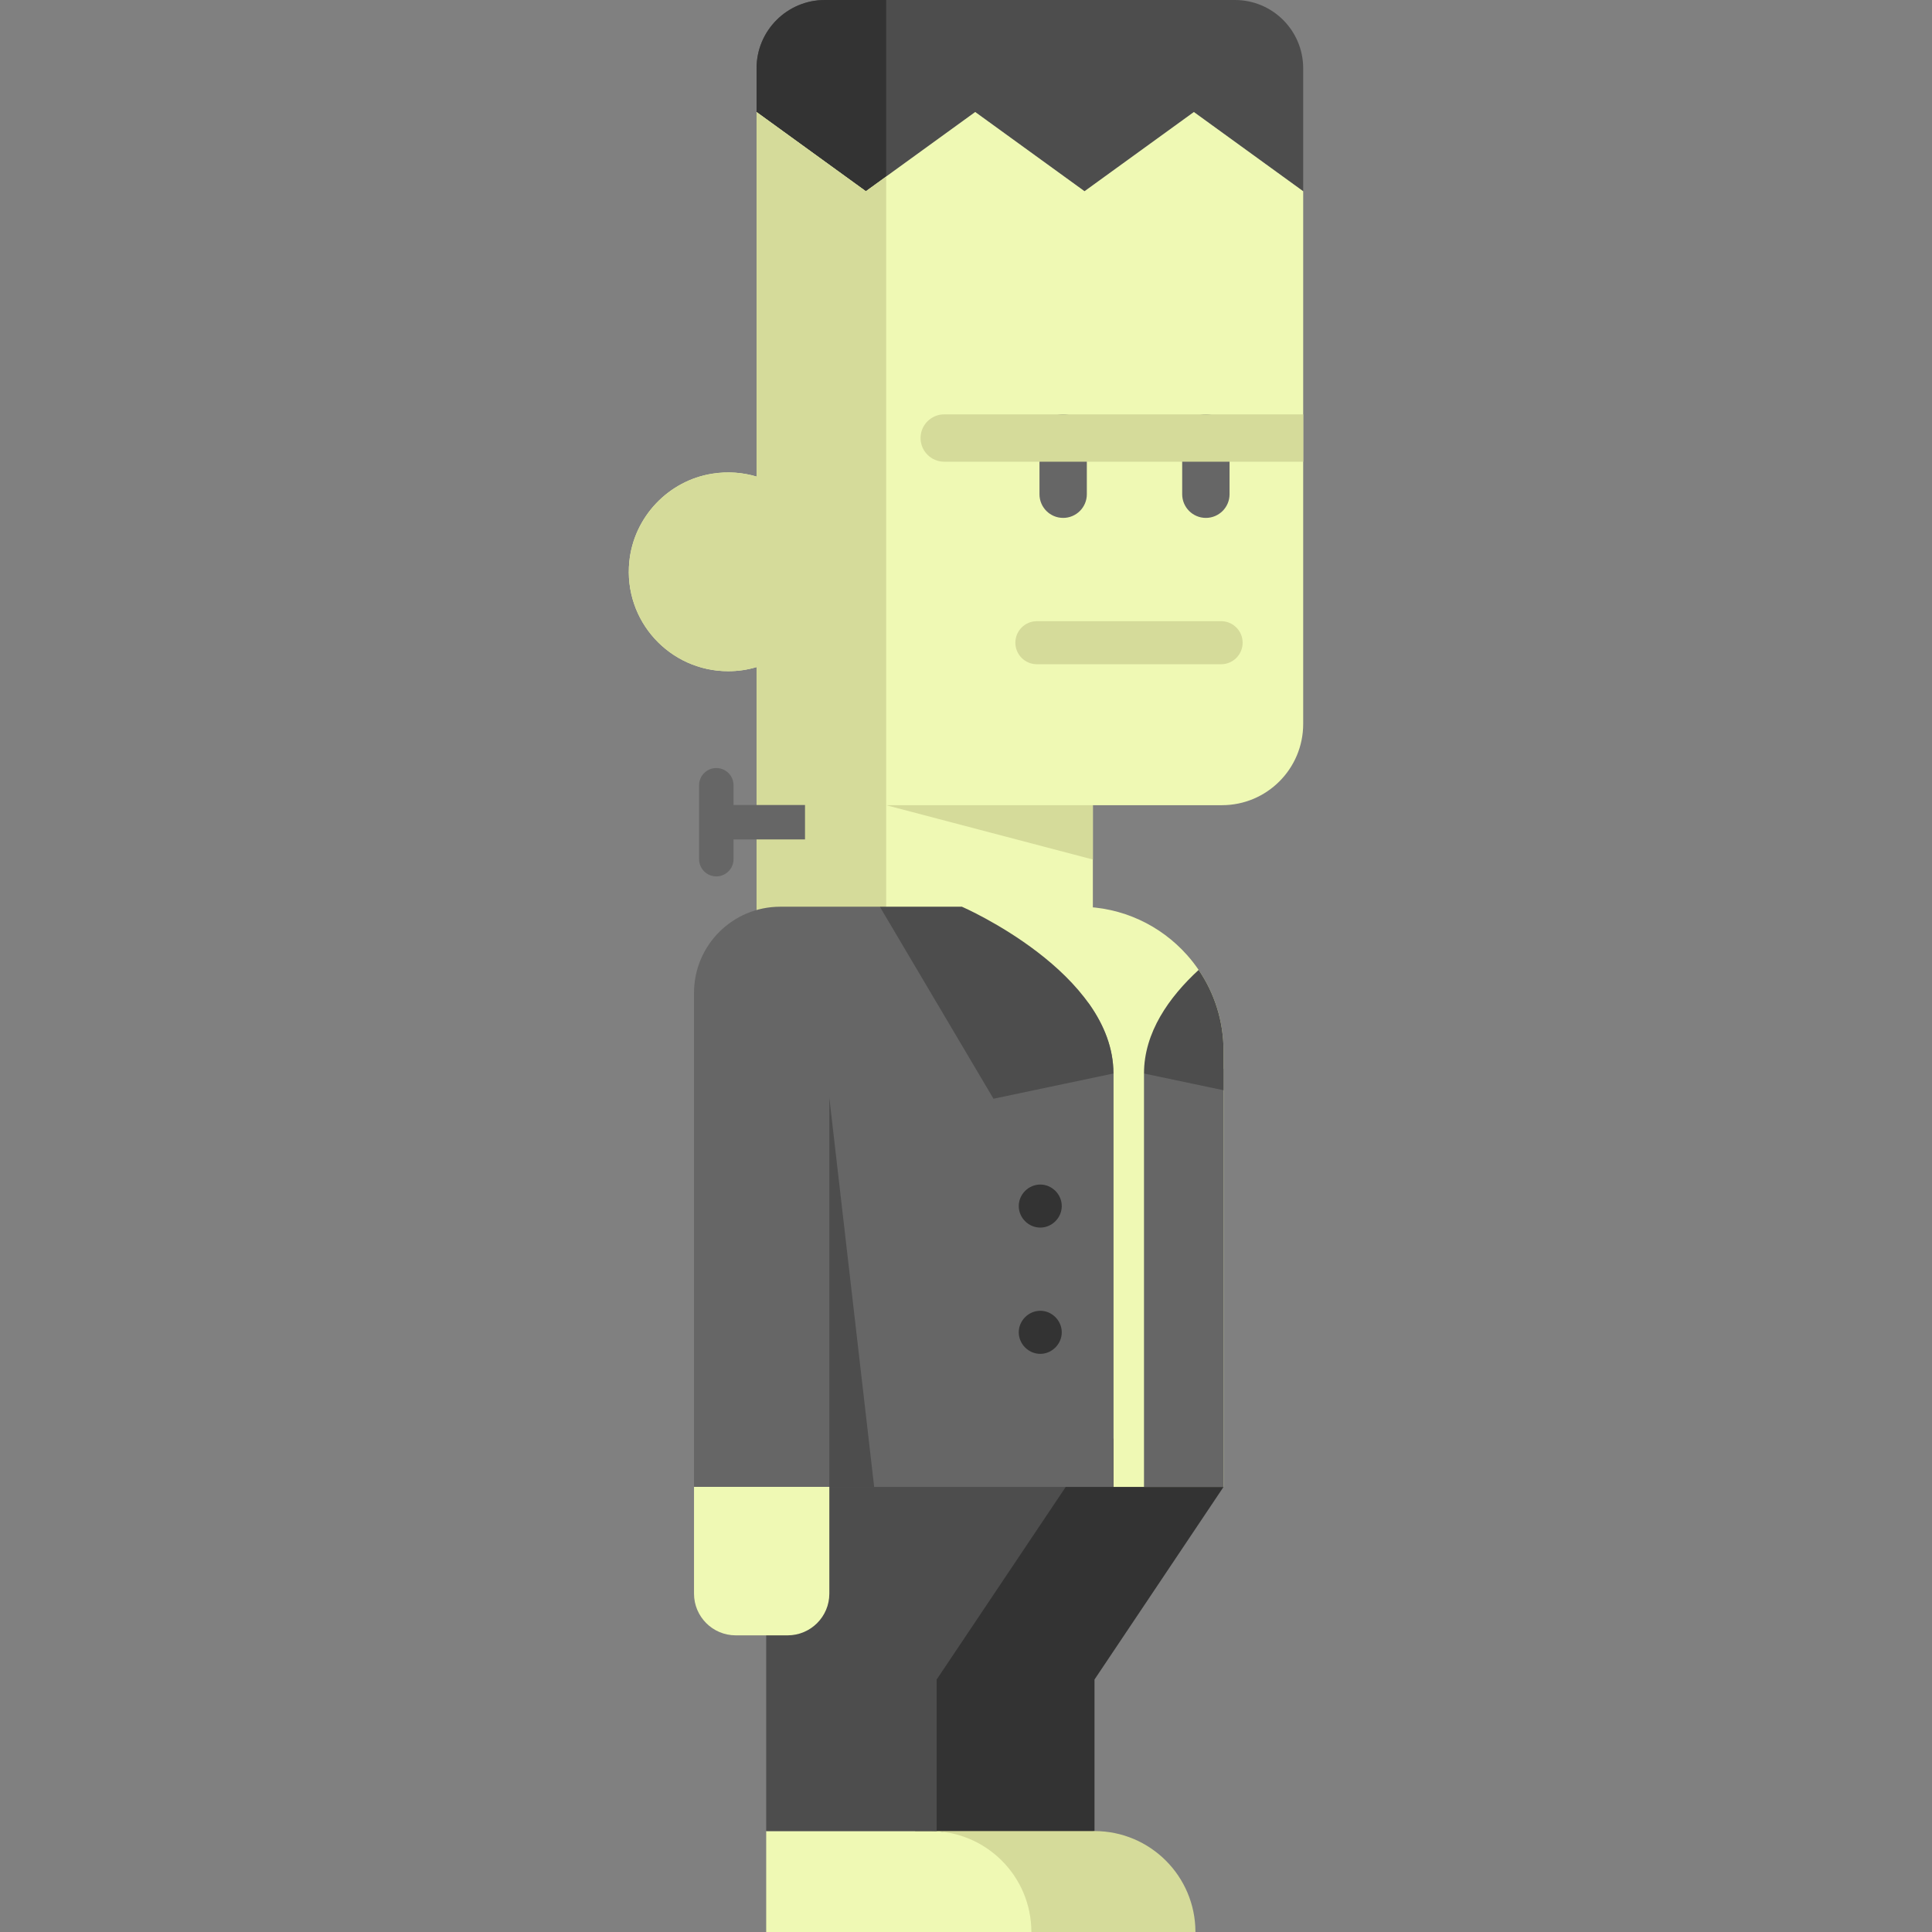 <?xml version="1.0" encoding="iso-8859-1"?>
<!-- Generator: Adobe Illustrator 19.0.0, SVG Export Plug-In . SVG Version: 6.00 Build 0)  -->
<svg xmlns="http://www.w3.org/2000/svg" xmlns:xlink="http://www.w3.org/1999/xlink" version="1.1" id="Layer_1" x="0px" y="0px" viewBox="0 0 512 512" style="enable-background:new 0 0 512 512;" xml:space="preserve">
<rect x="0" y="0" width="512" height="512" fill="#808080" stroke="none"/>
<path style="fill:#4D4D4D;" d="M345.358,18.104v32.582L316.39,29.693l-28.979,20.993l-28.968-20.993l-23.602,17.1l-5.376,3.893  l-28.968-20.993V18.104C200.496,8.109,208.605,0,218.6,0h108.666C337.26,0,345.358,8.109,345.358,18.104z"/>
<path style="fill:#333333;" d="M234.841,0v46.792l-5.376,3.893l-28.968-20.993V18.104C200.496,8.109,208.605,0,218.6,0H234.841z"/>
<path style="fill:#EFF9B4;" d="M345.358,50.685v141.17c0,11.89-9.638,21.528-21.516,21.528H289.62v52.632l-89.123-25.727v-63.506  c-2.387,0.714-4.907,1.093-7.518,1.093c-15.449,0-27.796-13.296-26.201-29.069c1.182-11.779,10.341-21.462,22.03-23.279  c4.105-0.647,8.064-0.313,11.689,0.769V29.69l28.968,20.993l5.376-3.893l23.602-17.1l28.968,20.993l28.979-20.99L345.358,50.685z"/>
<path style="fill:#D5DB9A;" d="M234.841,46.792v193.497l-34.344,20.962v-84.467c-2.387,0.714-4.907,1.093-7.518,1.093  c-15.449,0-27.796-13.296-26.201-29.068c1.182-11.779,10.341-21.462,22.03-23.279c4.105-0.647,8.064-0.313,11.689,0.769V29.693  l28.968,20.993L234.841,46.792z"/>
<g>
	<path style="fill:#666666;" d="M281.747,137.25c-3.466,0-6.275-2.809-6.275-6.275v-14.892c0-3.466,2.809-6.275,6.275-6.275   c3.466,0,6.275,2.809,6.275,6.275v14.892C288.022,134.439,285.212,137.25,281.747,137.25z"/>
	<path style="fill:#666666;" d="M319.569,137.25c-3.466,0-6.275-2.809-6.275-6.275v-14.892c0-3.466,2.809-6.275,6.275-6.275   c3.466,0,6.275,2.809,6.275,6.275v14.892C325.844,134.439,323.035,137.25,319.569,137.25z"/>
</g>
<g>
	<path style="fill:#D5DB9A;" d="M345.362,122.358h-95.127c-3.466,0-6.275-2.809-6.275-6.275l0,0c0-3.466,2.809-6.275,6.275-6.275   h95.127V122.358z"/>
	<path style="fill:#D5DB9A;" d="M323.608,176.027h-48.823c-3.15,0-5.705-2.555-5.705-5.705s2.555-5.705,5.705-5.705h48.823   c3.15,0,5.705,2.555,5.705,5.705S326.758,176.027,323.608,176.027z"/>
</g>
<polygon style="fill:#333333;" points="324.254,394.042 290.054,445.096 290.054,485.251 242.52,498.762 242.52,445.096   276.731,381.813 295.075,381.243 "/>
<path style="fill:#D5DB9A;" d="M248.225,485.251h41.829c14.769,0,26.748,11.98,26.748,26.748H246.53  c0-14.769,14.813-26.748,0.044-26.748H248.225z"/>
<path style="fill:#EFF9B4;" d="M273.323,512H246.53h-43.48v-26.748h43.48h0.045C261.343,485.251,273.323,497.231,273.323,512z"/>
<path style="fill:#4D4D4D;" d="M282.436,394.042l-34.211,51.054v40.156h-1.651h-0.045h-43.48v-51.868l-2.46-8.137  c6.102,0,3.498-1.95,3.498-8.062l4.584-34.25L282.436,394.042z"/>
<path style="fill:#EFF9B4;" d="M324.256,278.51v115.535H295.07c0,0,0-82.789,0-109.556c0-26.779-40.151-44.201-40.151-44.201h31.126  c11.364,0,21.576,4.963,28.57,12.847c1.095,1.232,2.111,2.533,3.035,3.902C321.826,263.164,324.256,270.557,324.256,278.51z"/>
<g>
	<path style="fill:#666666;" d="M219.782,394.042H183.92V287.83v-24.707c0-12.616,10.229-22.833,22.845-22.833h26.402l61.907,44.194   c0,26.771,0,109.558,0,109.558h-12.637h-62.654V394.042z"/>
	<path style="fill:#666666;" d="M324.256,283.222v110.822h-21.085c0,0,0-82.789,0-109.556L324.256,283.222z"/>
</g>
<path style="fill:#EFF9B4;" d="M219.782,394.042v28.288c0,6.112-4.953,11.054-11.054,11.054h-5.677h-8.076  c-6.102,0-11.054-4.942-11.054-11.054v-28.288H219.782z"/>
<polyline style="fill:#D5DB9A;" points="289.62,213.384 234.841,213.384 289.62,227.782 "/>
<path style="fill:#666666;" d="M213.336,213.331h-18.945v-5.231c0-2.52-2.043-4.564-4.564-4.564s-4.564,2.043-4.564,4.564v19.59  c0,2.52,2.043,4.564,4.564,4.564s4.564-2.043,4.564-4.564v-5.231h18.945V213.331z"/>
<g>
	<path style="fill:#333333;" d="M275.685,325.324c-3.114,0-5.705-2.595-5.705-5.705c0-3.115,2.588-5.693,5.699-5.701   c3.113-0.008,5.699,2.599,5.699,5.701C281.377,322.72,278.794,325.324,275.685,325.324z"/>
	<path style="fill:#333333;" d="M275.685,358.788c-3.108,0-5.703-2.605-5.705-5.705c-0.002-3.108,2.59-5.705,5.699-5.714   c3.109-0.008,5.701,2.617,5.699,5.714C281.375,356.174,278.788,358.788,275.685,358.788z"/>
</g>
<g>
	<polyline style="fill:#4D4D4D;" points="219.782,394.042 219.782,290.917 231.662,394.042  "/>
	<path style="fill:#4D4D4D;" d="M295.075,284.484l-31.79,6.693l-30.117-50.886h21.751   C254.918,240.289,295.075,257.713,295.075,284.484z"/>
	<path style="fill:#4D4D4D;" d="M324.256,278.51v10.417l-21.085-4.438c0-10.873,6.618-20.207,14.479-27.452   C321.826,263.164,324.256,270.557,324.256,278.51z"/>
</g>
<g>
</g>
<g>
</g>
<g>
</g>
<g>
</g>
<g>
</g>
<g>
</g>
<g>
</g>
<g>
</g>
<g>
</g>
<g>
</g>
<g>
</g>
<g>
</g>
<g>
</g>
<g>
</g>
<g>
</g>
</svg>
